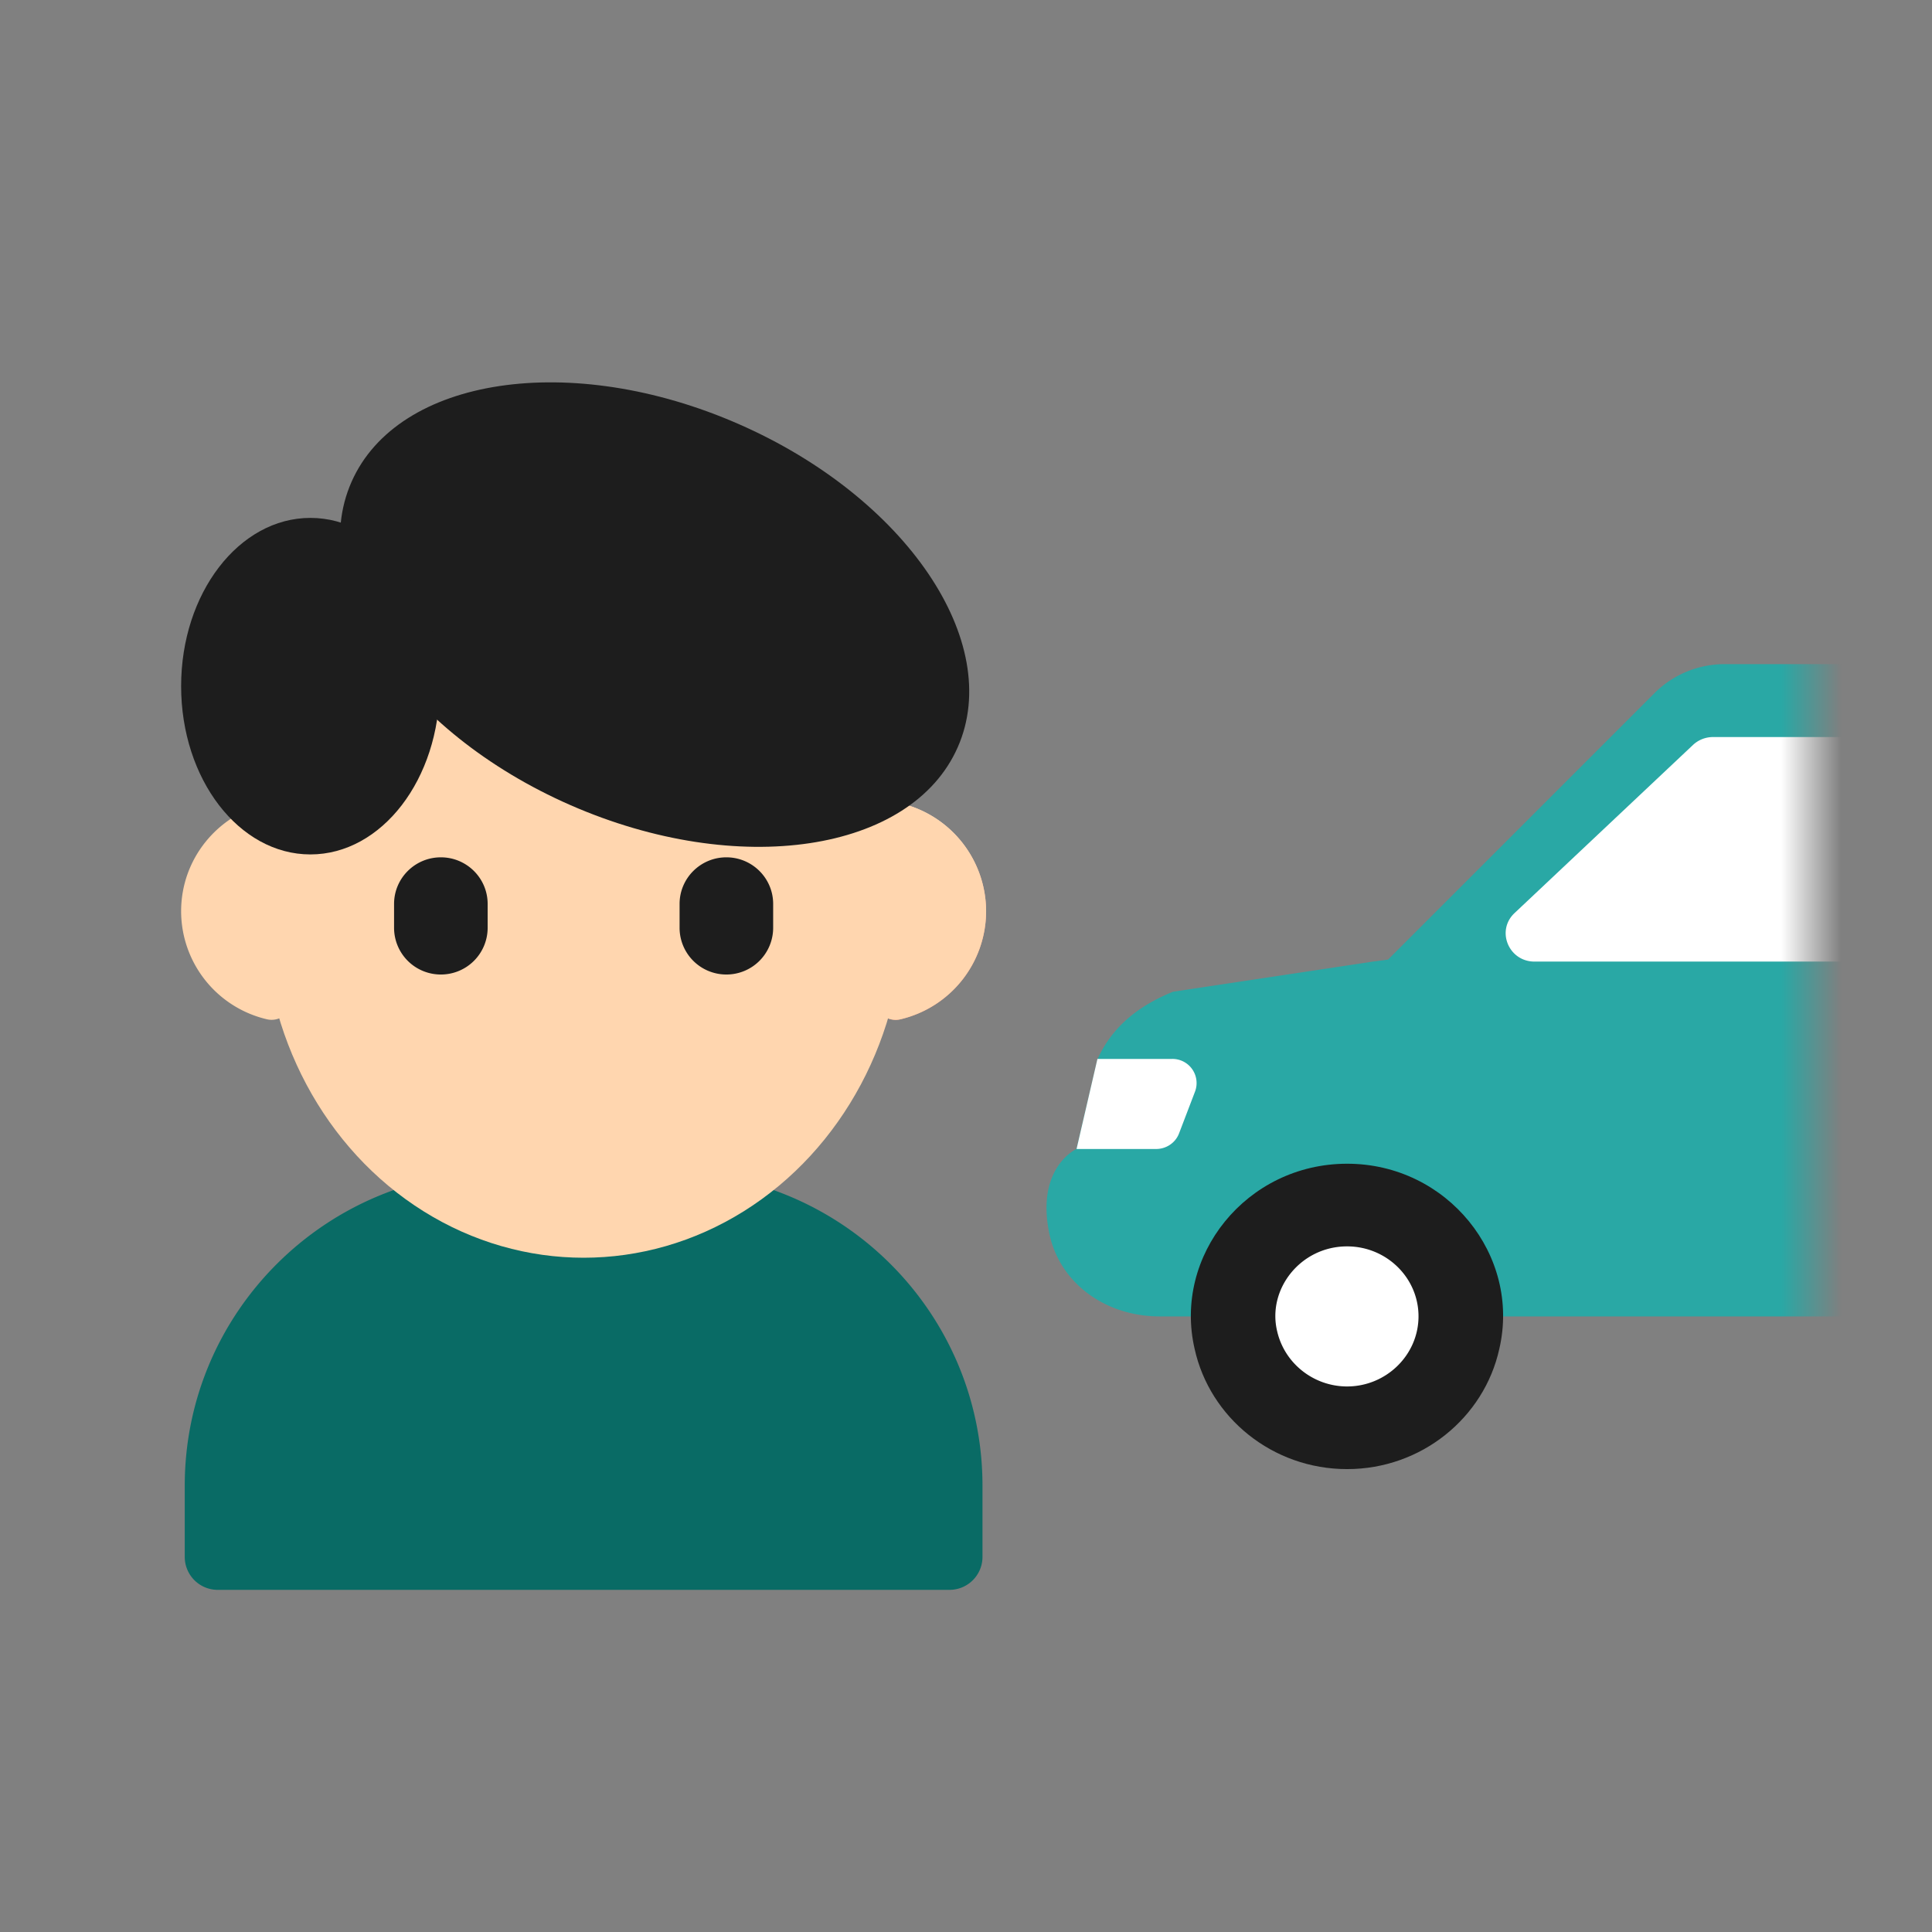 <svg width="32" height="32" viewBox="0 0 32 32" xmlns="http://www.w3.org/2000/svg" xmlns:xlink="http://www.w3.org/1999/xlink">
    <rect x="0" y="0" width="32" height="32" fill="#808080" stroke="none"/>
    <defs>
        <linearGradient x1="28.66%" y1="20.095%" x2="58.249%" y2="77.619%" id="8bjtaw0l8c">
            <stop stop-color="#FFDFCF" offset="0%"/>
            <stop stop-color="#FFA78F" offset="100%"/>
        </linearGradient>
        <path id="qk3y4bf2va" d="M0 0h28v28H0z"/>
    </defs>
    <g fill="none" fill-rule="evenodd">
        <g transform="translate(2 2)">
            <mask id="p7jag82h3b" fill="#fff">
                <use xlink:href="#qk3y4bf2va"/>
            </mask>
            <g mask="url(#p7jag82h3b)">
                <path d="M20.373 20.444c.552 0 1.037-.383 1.154-.91.167-.719-.397-1.41-1.154-1.41-.77 0-1.322.707-1.16 1.399.12.538.606.921 1.16.921z" fill="#FFF" fill-rule="nonzero"/>
                <path d="M15.368 18.369c.15.87.933 1.435 1.839 1.435h23.637c.635 0 1.155-.509 1.155-1.13V16.65c0-1.919-1.589-3.474-3.55-3.474a.814.814 0 0 1-.66-.332c-2.277-3.1-2.391-3.273-2.461-3.327A1.619 1.619 0 0 0 34.133 9h-7.566c-.433 0-.85.169-1.161.478l-1.083 1.083-3.333 3.333-.245.032-3.316.5c-.545.223-.995.555-1.25 1.115l-.35 1.49s-.65.294-.461 1.338z" fill="#29A8A5"/>
                <path d="M15.831 17.031h1.317c.17 0 .322-.103.381-.259l.266-.696a.4.4 0 0 0-.381-.537h-1.237l-.346 1.492z" fill="#FFF"/>
                <path d="M17.787 20.343c.252 1.139 1.29 1.99 2.525 1.99 1.232 0 2.27-.851 2.521-1.99.36-1.547-.86-3.068-2.52-3.068-1.67 0-2.884 1.525-2.526 3.068z" fill="#1D1D1D" fill-rule="nonzero"/>
                <path d="M20.312 20.964c.648 0 1.183-.521 1.183-1.162 0-.638-.53-1.158-1.183-1.158-.77 0-1.322.707-1.16 1.398.12.539.606.922 1.16.922zM23.417 13.927h11.316c.728 0 1.257-.679 1.064-1.367l-.341-1.218a1.57 1.57 0 0 0-1.52-1.134h-7.564a.483.483 0 0 0-.33.13l-2.956 2.785c-.31.291-.098.804.331.804z" fill="#FFF"/>
            </g>
        </g>
        <g transform="translate(3 6.333)">
            <path d="M0 8.76c0-.869.605-1.597 1.419-1.789a.348.348 0 0 1 .425.34v2.9c0 .222-.208.39-.425.338A1.84 1.84 0 0 1 0 8.76z" fill="#FFD6AF"/>
            <path d="M13.333 1.798A1.84 1.84 0 0 0 11.915.01a.348.348 0 0 0-.426.34v2.9c0 .222.208.39.426.338a1.84 1.84 0 0 0 1.418-1.789z" fill="url(#8bjtaw0l8c)" fill-rule="nonzero" transform="translate(0 6.962)"/>
            <path d="M13.333 8.76a1.84 1.84 0 0 0-1.418-1.789.348.348 0 0 0-.426.34v2.9c0 .222.208.39.426.338a1.84 1.84 0 0 0 1.418-1.789z" fill="#FFD6AF"/>
            <path d="M12.726 20H.606a.546.546 0 0 1-.546-.545v-1.18c0-2.87 2.335-5.198 5.215-5.198h2.783c2.88 0 5.215 2.327 5.215 5.198v1.18a.546.546 0 0 1-.547.545z" fill="#096B65"/>
            <ellipse fill="#FFD6AF" cx="6.667" cy="8.76" rx="5.302" ry="5.739"/>
            <g fill="#1D1D1D" fill-rule="nonzero">
                <path d="M4.302 9.808a.774.774 0 0 1-.775-.772v-.397c0-.426.347-.772.775-.772.428 0 .775.346.775.772v.397a.774.774 0 0 1-.775.772zM9.031 9.808a.774.774 0 0 1-.775-.772v-.397c0-.426.347-.772.775-.772.428 0 .775.346.775.772v.397a.774.774 0 0 1-.775.772z"/>
            </g>
            <g fill="#1D1D1D" fill-rule="nonzero">
                <path d="M12.863 6.044c-.768 1.744-3.638 2.173-6.411.96-2.773-1.214-4.398-3.612-3.63-5.355C3.59-.094 6.461-.524 9.233.69c2.773 1.214 4.398 3.611 3.63 5.354z"/>
                <ellipse cx="2.141" cy="5.032" rx="2.141" ry="2.787"/>
            </g>
        </g>
    </g>
</svg>
